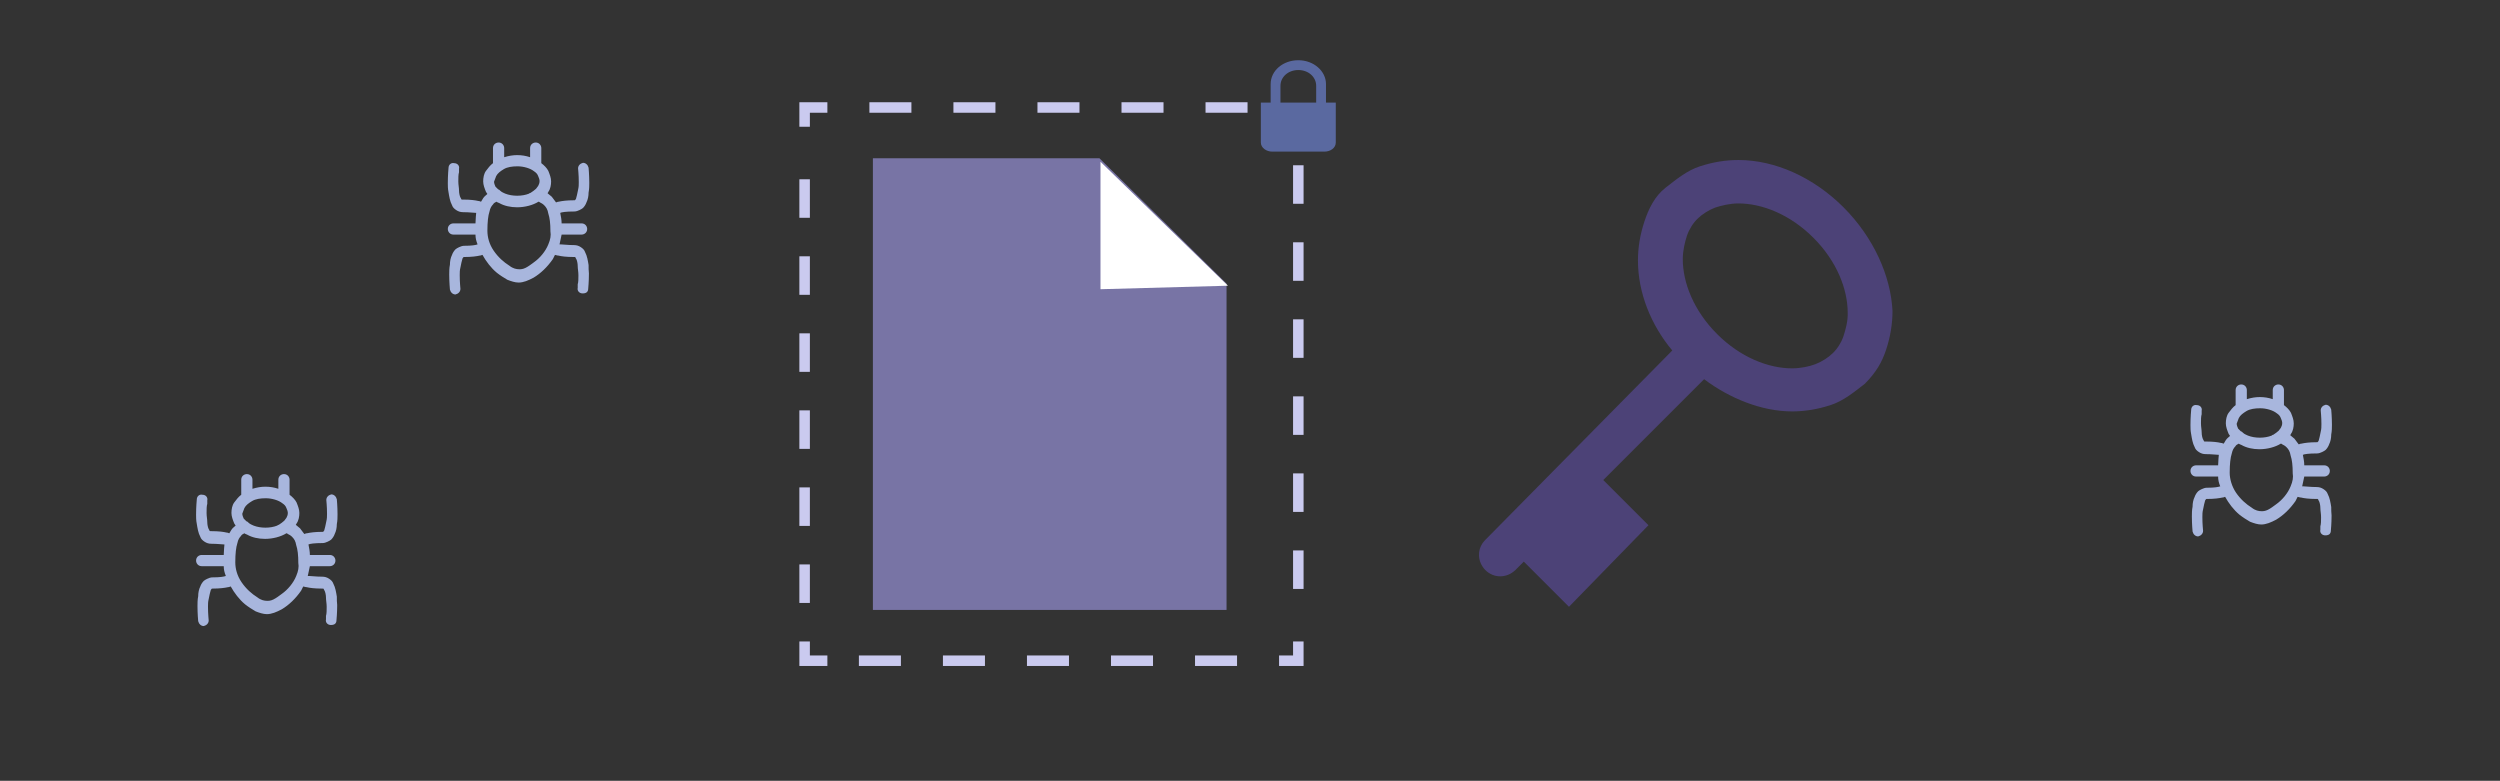 <?xml version="1.0" encoding="utf-8"?>
<!-- Generator: Adobe Illustrator 19.2.0, SVG Export Plug-In . SVG Version: 6.00 Build 0)  -->
<svg version="1.1" id="Layer_1" xmlns="http://www.w3.org/2000/svg" xmlns:xlink="http://www.w3.org/1999/xlink" x="0px" y="0px"
	 viewBox="0 0 714 223" style="enable-background:new 0 0 714 223;" xml:space="preserve">
<rect x="0" y="0" width="714" height="223" fill="#333333" stroke="none"/>
<style type="text/css">
	.st0{fill:#4C4277;}
	.st1{fill:#7874A5;}
	.st2{fill:#FFFFFF;}
	.st3{fill:#CACAEF;}
	.st4{fill:#A8B6DD;}
	.st5{fill:#5A69A0;}
</style>
<g>
	<path class="st0" d="M526.5,59.2L526.5,59.2c-8.6-8.6-19.6-13.5-30-13.5c-3.7,0-7.3,0.6-11,1.8s-6.7,3.7-9.8,6.1
		c-3.1,2.4-4.9,6.1-6.1,9.8s-1.8,7.3-1.8,11c0,9.2,3.7,18.4,9.8,25.7l-53.4,54.1c-2.4,2.4-2.4,6.1,0,8.6c2.4,2.4,6.1,2.4,8.6,0
		l2.4-2.4l12.9,12.9l22.7-23.3l-12.9-12.9l28.8-28.8c7.3,5.5,16.5,9.2,25.1,9.2c3.7,0,7.3-0.6,11-1.8s6.7-3.7,9.8-6.1
		c3.1-3.1,4.9-6.1,6.1-9.8c1.2-3.7,1.8-7.3,1.8-11C540,78.8,535.1,67.8,526.5,59.2z M526.5,96c-0.6,1.8-1.8,3.7-3.1,4.9
		c-1.2,1.2-3.1,2.4-4.9,3.1s-4.3,1.2-6.7,1.2c-6.7,0-14.7-3.1-21.4-9.8c-6.7-6.7-9.8-14.7-9.8-21.4c0-2.4,0.6-4.9,1.2-6.7
		s1.8-3.7,3.1-4.9c1.2-1.2,3.1-2.4,4.9-3.1c1.8-0.6,4.3-1.2,6.7-1.2c6.7,0,14.7,3.1,21.4,9.8c6.7,6.7,9.8,14.7,9.8,21.4
		C527.8,91.7,527.1,94.1,526.5,96z"/>
</g>
<g>
	<g>
		<polygon class="st1" points="314,45.2 249.3,45.2 249.3,174.2 350.3,174.2 350.3,81 		"/>
	</g>
	<polygon class="st2" points="314.3,82.6 350.7,81.6 314.3,46.2 	"/>
</g>
<g>
	<polygon class="st3" points="369.3,183.2 369.3,187.2 365.3,187.2 365.3,190.2 372.3,190.2 372.3,183.2 	"/>
	<path class="st3" d="M257.3,187.2h-12v3h12V187.2z M281.3,187.2h-12v3h12V187.2z M305.3,187.2h-12v3h12V187.2z M329.3,187.2h-12v3
		h12V187.2z M353.3,187.2h-12v3h12V187.2z"/>
	<polygon class="st3" points="236.3,187.2 231.3,187.2 231.3,183.2 228.3,183.2 228.3,190.2 236.3,190.2 	"/>
	<path class="st3" d="M231.3,62.2v-11h-3v11H231.3z M231.3,84.2v-11h-3v11H231.3z M231.3,106.2v-11h-3v11H231.3z M231.3,128.2v-11
		h-3v11H231.3z M231.3,150.2v-11h-3v11H231.3z M231.3,172.2v-11h-3v11H231.3z"/>
	<polygon class="st3" points="231.3,36.2 231.3,32.2 236.3,32.2 236.3,29.2 228.3,29.2 228.3,36.2 	"/>
	<path class="st3" d="M344.3,32.2h12v-3h-12V32.2z M320.3,32.2h12v-3h-12V32.2z M296.3,32.2h12v-3h-12V32.2z M272.3,32.2h12v-3h-12
		V32.2z M248.3,32.2h12v-3h-12L248.3,32.2L248.3,32.2z"/>
	<path class="st3" d="M369.3,157.2v11h3v-11H369.3z M369.3,135.2v11h3v-11H369.3z M369.3,113.2v11h3v-11H369.3z M369.3,91.2v11h3
		v-11H369.3z M369.3,69.2v11h3v-11H369.3z M369.3,47.2v11h3v-11H369.3z"/>
</g>
<g>
	<path class="st4" d="M96.2,170.4c-0.2-1.2-0.4-2.6-1-3.7c-0.2-0.6-0.6-1-1.2-1.4s-1.2-0.6-2-0.6c-1.8,0-3-0.2-3.7-0.2
		c-0.2,0-0.2,0-0.4,0c0.2-0.8,0.4-1.8,0.6-2.8h5.7c0.8,0,1.6-0.6,1.6-1.6c0-0.8-0.6-1.6-1.6-1.6h-5.7c0-1-0.2-2-0.4-3
		c0.4-0.2,1.6-0.4,4.1-0.4c0.4,0,1-0.2,1.4-0.4s0.8-0.4,1-0.6c0.4-0.4,0.8-1,1-1.6c0.4-0.8,0.6-1.8,0.6-2.8c0.2-1,0.2-2,0.2-2.8
		c0-2.2-0.2-4.3-0.2-4.3c-0.2-0.8-0.8-1.4-1.6-1.4c-0.8,0.2-1.4,0.8-1.4,1.6l0,0l0,0c0,0.2,0.2,1.8,0.2,3.9c0,0.8,0,1.4-0.2,2.2
		c-0.2,1-0.4,2-0.6,2.6c-0.2,0.2-0.2,0.4-0.4,0.4c0,0,0,0-0.2,0c-2,0-3.4,0.2-4.3,0.4c-0.4,0-0.6,0.2-0.8,0.2
		c-0.4-0.6-0.8-1-1.2-1.6c-0.4-0.4-0.8-0.6-1.2-1c0-0.2,0.2-0.2,0.2-0.4c0.6-0.8,0.8-2,0.8-3s-0.4-2-0.8-3c-0.4-0.8-1.2-1.6-2-2.2
		V137c0-0.8-0.6-1.6-1.6-1.6c-0.8,0-1.6,0.6-1.6,1.6v2.6c-1.2-0.4-2.4-0.6-3.7-0.6c-1.2,0-2.4,0.2-3.7,0.6V137
		c0-0.8-0.6-1.6-1.6-1.6c-0.8,0-1.6,0.6-1.6,1.6v4.3c-0.8,0.6-1.4,1.4-2,2.2s-0.8,2-0.8,3s0.4,2,0.8,3c0.2,0.2,0.2,0.4,0.4,0.6
		c-0.4,0.4-0.8,0.6-1.2,1.2c-0.2,0.4-0.4,0.6-0.6,1c-0.2,0-0.4-0.2-0.8-0.2c-0.8-0.2-2.2-0.4-4.3-0.4h-0.2c0,0,0,0-0.2,0
		s-0.2-0.4-0.4-0.6c-0.2-0.4-0.4-1.2-0.4-2s-0.2-1.6-0.2-2.6s0-2,0.2-2.6c0-0.4,0-0.6,0-0.8v-0.2l0,0l0,0c0.2-0.8-0.4-1.6-1.4-1.6
		c-0.8-0.2-1.6,0.4-1.6,1.4l0,0c0,0-0.2,2-0.2,4.3c0,0.8,0,1.6,0.2,2.6c0.2,1.2,0.4,2.6,1,3.7c0.2,0.6,0.6,1,1.2,1.4s1.2,0.6,2,0.6
		c1.8,0,3,0.2,3.7,0.2c0,0-0.2,2-0.2,3h-6.3c-0.8,0-1.6,0.6-1.6,1.6c0,0.8,0.6,1.6,1.6,1.6h6.3c0,1,0.2,1.8,0.6,2.8
		c-0.6,0.2-1.6,0.4-3.9,0.4c-0.4,0-1,0.2-1.4,0.4s-0.8,0.4-1,0.6c-0.4,0.4-0.8,1-1,1.6c-0.4,0.8-0.6,1.8-0.6,2.8
		c-0.2,1-0.2,2-0.2,2.8c0,2.2,0.2,4.3,0.2,4.3c0.2,0.8,0.8,1.4,1.6,1.4c0.8-0.2,1.4-0.8,1.4-1.6l0,0l0,0c0-0.2-0.2-1.8-0.2-3.9
		c0-0.8,0-1.4,0.2-2.2c0.2-1,0.4-2,0.6-2.6c0.2-0.2,0.2-0.4,0.4-0.4c0,0,0,0,0.2,0c2,0,3.4-0.2,4.3-0.4c0.4,0,0.6-0.2,0.8-0.2
		c1,1.8,2.4,3.7,4.1,5.1c1,0.8,2,1.4,3,2c1,0.4,2.2,0.8,3.2,0.8c1.4,0,2.8-0.6,4.3-1.4c2-1.2,3.9-3,5.5-5.3c0.2-0.4,0.4-0.8,0.6-1.2
		c0.2,0,0.6,0.2,1,0.2c0.8,0.2,2.2,0.4,4.3,0.4h0.2c0,0,0,0,0.2,0s0.2,0.4,0.4,0.6c0.2,0.4,0.4,1.2,0.4,2s0.2,1.6,0.2,2.6
		s0,2-0.2,2.6c0,0.4,0,0.6,0,0.8v0.2l0,0l0,0c-0.2,0.8,0.4,1.6,1.4,1.6s1.6-0.4,1.6-1.4l0,0c0,0,0.2-2,0.2-4.3
		C96.2,172.1,96.2,171.2,96.2,170.4z M69.8,145.1c0.4-0.8,1.2-1.4,2.2-2s2.4-0.8,3.9-0.8c1.8,0,3.7,0.6,4.7,1.4
		c0.6,0.4,1,0.8,1.2,1.4c0.2,0.4,0.4,1,0.4,1.4c0,0.6-0.2,1-0.4,1.4c-0.2,0.2-0.4,0.6-0.6,0.8c-0.4,0.4-1,0.8-1.6,1.2
		c-0.2,0-0.2,0-0.4,0.2c-1,0.4-2.2,0.6-3.4,0.6c-1.2,0-2.4-0.2-3.4-0.6c-0.4-0.2-1-0.4-1.4-0.8c-0.2-0.2-0.4-0.4-0.6-0.4
		c-0.2-0.2-0.6-0.6-0.8-0.8c-0.2-0.4-0.4-1-0.4-1.4C69.4,146.1,69.6,145.7,69.8,145.1z M84.6,164.5c-0.8,2-2.4,3.9-4.1,5.1
		c-0.8,0.6-1.6,1.2-2.4,1.6c-0.8,0.4-1.4,0.4-1.8,0.4c-0.8,0-1.8-0.2-2.8-1c-1.6-1-3.2-2.4-4.5-4.3c-1.3-1.9-1.8-3.9-1.8-5.7
		c0-2.4,0.2-4.3,0.6-5.5c0.2-1,0.6-1.6,1-2c0.2-0.4,0.6-0.6,1-0.8l0,0c0.2,0.2,0.4,0.2,0.8,0.4c1.4,0.8,3.2,1.2,5.1,1.2
		c2.2,0,4.5-0.6,6.1-1.6c0.2,0,0.4,0.2,0.4,0.2c0.4,0.2,0.8,0.4,1.2,0.8c0.6,0.6,1,1.2,1.2,2.4c0.4,1.2,0.6,2.8,0.6,5.1
		C85.4,161.9,85.2,163.1,84.6,164.5z"/>
</g>
<g>
	<path class="st4" d="M168.1,75.7c-0.2-1.2-0.4-2.6-1-3.7c-0.2-0.6-0.6-1-1.2-1.4s-1.2-0.6-2-0.6c-1.8,0-3-0.2-3.7-0.2
		c-0.2,0-0.2,0-0.4,0c0.2-0.8,0.4-1.8,0.6-2.8h5.7c0.8,0,1.6-0.6,1.6-1.6c0-0.8-0.6-1.6-1.6-1.6h-5.7c0-1-0.2-2-0.4-3
		c0.4-0.2,1.6-0.4,4.1-0.4c0.4,0,1-0.2,1.4-0.4s0.8-0.4,1-0.6c0.4-0.4,0.8-1,1-1.6c0.4-0.8,0.6-1.8,0.6-2.8c0.2-1,0.2-2,0.2-2.8
		c0-2.2-0.2-4.3-0.2-4.3c-0.2-0.8-0.8-1.4-1.6-1.4c-0.8,0.2-1.4,0.8-1.4,1.6l0,0l0,0c0,0.2,0.2,1.8,0.2,3.9c0,0.8,0,1.4-0.2,2.2
		c-0.2,1-0.4,2-0.6,2.6c-0.2,0.2-0.2,0.4-0.4,0.4c0,0,0,0-0.2,0c-2,0-3.4,0.2-4.3,0.4c-0.4,0-0.6,0.2-0.8,0.2
		c-0.4-0.6-0.8-1-1.2-1.6c-0.4-0.4-0.8-0.6-1.2-1c0-0.2,0.2-0.2,0.2-0.4c0.6-0.8,0.8-2,0.8-3s-0.4-2-0.8-3c-0.4-0.8-1.2-1.6-2-2.2
		v-4.3c0-0.8-0.6-1.6-1.6-1.6c-0.8,0-1.6,0.6-1.6,1.6v2.6c-1.2-0.4-2.4-0.6-3.7-0.6c-1.2,0-2.4,0.2-3.7,0.6v-2.6
		c0-0.8-0.6-1.6-1.6-1.6c-0.8,0-1.6,0.6-1.6,1.6v4.3c-0.8,0.6-1.4,1.4-2,2.2s-0.8,2-0.8,3s0.4,2,0.8,3c0.2,0.2,0.2,0.4,0.4,0.6
		c-0.4,0.4-0.8,0.6-1.2,1.2c-0.2,0.4-0.4,0.6-0.6,1c-0.2,0-0.4-0.2-0.8-0.2c-0.8-0.2-2.2-0.4-4.3-0.4h-0.2c0,0,0,0-0.2,0
		s-0.2-0.4-0.4-0.6c-0.2-0.4-0.4-1.2-0.4-2s-0.2-1.6-0.2-2.6s0-2,0.2-2.6c0-0.4,0-0.6,0-0.8v-0.2l0,0l0,0c0.2-0.8-0.4-1.6-1.4-1.6
		c-0.8-0.2-1.6,0.4-1.6,1.4l0,0c0,0-0.2,2-0.2,4.3c0,0.8,0,1.6,0.2,2.6c0.2,1.2,0.4,2.6,1,3.7c0.2,0.6,0.6,1,1.2,1.4s1.2,0.6,2,0.6
		c1.8,0,3,0.2,3.7,0.2c0,0-0.2,2-0.2,3h-6.3c-0.8,0-1.6,0.6-1.6,1.6c0,0.8,0.6,1.6,1.6,1.6h6.3c0,1,0.2,1.8,0.6,2.8
		c-0.6,0.2-1.6,0.4-3.9,0.4c-0.4,0-1,0.2-1.4,0.4c-0.4,0.2-0.8,0.4-1,0.6c-0.4,0.4-0.8,1-1,1.6c-0.4,0.8-0.6,1.8-0.6,2.8
		c-0.2,1-0.2,2-0.2,2.8c0,2.2,0.2,4.3,0.2,4.3c0.2,0.8,0.8,1.4,1.6,1.4c0.8-0.2,1.4-0.8,1.4-1.6l0,0l0,0c0-0.2-0.2-1.8-0.2-3.9
		c0-0.8,0-1.4,0.2-2.2c0.2-1,0.4-2,0.6-2.6c0.2-0.2,0.2-0.4,0.4-0.4c0,0,0,0,0.2,0c2,0,3.4-0.2,4.3-0.4c0.4,0,0.6-0.2,0.8-0.2
		c1,1.8,2.4,3.7,4.1,5.1c1,0.8,2,1.4,3,2c1,0.4,2.2,0.8,3.2,0.8c1.4,0,2.8-0.6,4.3-1.4c2-1.2,3.9-3,5.5-5.3c0.2-0.4,0.4-0.8,0.6-1.2
		c0.2,0,0.6,0.2,1,0.2c0.8,0.2,2.2,0.4,4.3,0.4h0.2c0,0,0,0,0.2,0s0.2,0.4,0.4,0.6c0.2,0.4,0.4,1.2,0.4,2s0.2,1.6,0.2,2.6
		s0,2-0.2,2.6c0,0.4,0,0.6,0,0.8v0.2l0,0l0,0c-0.2,0.8,0.4,1.6,1.4,1.6s1.6-0.4,1.6-1.4l0,0c0,0,0.2-2,0.2-4.3
		C168.1,77.3,168.1,76.5,168.1,75.7z M141.7,50.3c0.4-0.8,1.2-1.4,2.2-2s2.4-0.8,3.9-0.8c1.8,0,3.7,0.6,4.7,1.4
		c0.6,0.4,1,0.8,1.2,1.4c0.2,0.4,0.4,1,0.4,1.4c0,0.6-0.2,1-0.4,1.4c-0.2,0.2-0.4,0.6-0.6,0.8c-0.4,0.4-1,0.8-1.6,1.2
		c-0.2,0-0.2,0-0.4,0.2c-1,0.4-2.2,0.6-3.4,0.6s-2.4-0.2-3.4-0.6c-0.4-0.2-1-0.4-1.4-0.8c-0.2-0.2-0.4-0.4-0.6-0.4
		c-0.2-0.2-0.6-0.6-0.8-0.8c-0.2-0.4-0.4-1-0.4-1.4C141.3,51.3,141.5,50.9,141.7,50.3z M156.6,69.8c-0.8,2-2.4,3.9-4.1,5.1
		c-0.8,0.6-1.6,1.2-2.4,1.6c-0.8,0.4-1.4,0.4-1.8,0.4c-0.8,0-1.8-0.2-2.8-1c-1.6-1-3.2-2.4-4.5-4.3s-1.8-3.9-1.8-5.7
		c0-2.4,0.2-4.3,0.6-5.5c0.2-1,0.6-1.6,1-2c0.2-0.4,0.6-0.6,1-0.8l0,0c0.2,0.2,0.4,0.2,0.8,0.4c1.4,0.8,3.2,1.2,5.1,1.2
		c2.2,0,4.5-0.6,6.1-1.6c0.2,0,0.4,0.2,0.4,0.2c0.4,0.2,0.8,0.4,1.2,0.8c0.6,0.6,1,1.2,1.2,2.4c0.4,1.2,0.6,2.8,0.6,5.1
		C157.4,67.2,157.2,68.4,156.6,69.8z"/>
</g>
<g>
	<path class="st4" d="M665.8,144.8c-0.2-1.2-0.4-2.6-1-3.7c-0.2-0.6-0.6-1-1.2-1.4c-0.6-0.4-1.2-0.6-2-0.6c-1.8,0-3-0.2-3.7-0.2
		c-0.2,0-0.2,0-0.4,0c0.2-0.8,0.4-1.8,0.6-2.8h5.7c0.8,0,1.6-0.6,1.6-1.6c0-0.8-0.6-1.6-1.6-1.6h-5.7c0-1-0.2-2-0.4-3
		c0.4-0.2,1.6-0.4,4.1-0.4c0.4,0,1-0.2,1.4-0.4s0.8-0.4,1-0.6c0.4-0.4,0.8-1,1-1.6c0.4-0.8,0.6-1.8,0.6-2.8c0.2-1,0.2-2,0.2-2.8
		c0-2.2-0.2-4.3-0.2-4.3c-0.2-0.8-0.8-1.4-1.6-1.4c-0.8,0.2-1.4,0.8-1.4,1.6l0,0l0,0c0,0.2,0.2,1.8,0.2,3.9c0,0.8,0,1.4-0.2,2.2
		c-0.2,1-0.4,2-0.6,2.6c-0.2,0.2-0.2,0.4-0.4,0.4c0,0,0,0-0.2,0c-2,0-3.4,0.2-4.3,0.4c-0.4,0-0.6,0.2-0.8,0.2
		c-0.4-0.6-0.8-1-1.2-1.6c-0.4-0.4-0.8-0.6-1.2-1c0-0.2,0.2-0.2,0.2-0.4c0.6-0.8,0.8-2,0.8-3s-0.4-2-0.8-3c-0.4-0.8-1.2-1.6-2-2.2
		v-4.3c0-0.8-0.6-1.6-1.6-1.6c-0.8,0-1.6,0.6-1.6,1.6v2.6c-1.2-0.4-2.4-0.6-3.7-0.6c-1.2,0-2.4,0.2-3.7,0.6v-2.6
		c0-0.8-0.6-1.6-1.6-1.6c-0.8,0-1.6,0.6-1.6,1.6v4.3c-0.8,0.6-1.4,1.4-2,2.2c-0.6,0.8-0.8,2-0.8,3s0.4,2,0.8,3
		c0.2,0.2,0.2,0.4,0.4,0.6c-0.4,0.4-0.8,0.6-1.2,1.2c-0.2,0.4-0.4,0.6-0.6,1c-0.2,0-0.4-0.2-0.8-0.2c-0.8-0.2-2.2-0.4-4.3-0.4h-0.2
		c0,0,0,0-0.2,0s-0.2-0.4-0.4-0.6c-0.2-0.4-0.4-1.2-0.4-2s-0.2-1.6-0.2-2.6s0-2,0.2-2.6c0-0.4,0-0.6,0-0.8v-0.2l0,0l0,0
		c0.2-0.8-0.4-1.6-1.4-1.6c-0.8-0.2-1.6,0.4-1.6,1.4l0,0c0,0-0.2,2-0.2,4.3c0,0.8,0,1.6,0.2,2.6c0.2,1.2,0.4,2.6,1,3.7
		c0.2,0.6,0.6,1,1.2,1.4c0.6,0.4,1.2,0.6,2,0.6c1.8,0,3,0.2,3.7,0.2c0,0-0.2,2-0.2,3h-6.3c-0.8,0-1.6,0.6-1.6,1.6
		c0,0.8,0.6,1.6,1.6,1.6h6.3c0,1,0.2,1.8,0.6,2.8c-0.6,0.2-1.6,0.4-3.9,0.4c-0.4,0-1,0.2-1.4,0.4s-0.8,0.4-1,0.6
		c-0.4,0.4-0.8,1-1,1.6c-0.4,0.8-0.6,1.8-0.6,2.8c-0.2,1-0.2,2-0.2,2.8c0,2.2,0.2,4.3,0.2,4.3c0.2,0.8,0.8,1.4,1.6,1.4
		c0.8-0.2,1.4-0.8,1.4-1.6l0,0l0,0c0-0.2-0.2-1.8-0.2-3.9c0-0.8,0-1.4,0.2-2.2c0.2-1,0.4-2,0.6-2.6c0.2-0.2,0.2-0.4,0.4-0.4
		c0,0,0,0,0.2,0c2,0,3.4-0.2,4.3-0.4c0.4,0,0.6-0.2,0.8-0.2c1,1.8,2.4,3.7,4.1,5.1c1,0.8,2,1.4,3,2c1,0.4,2.2,0.8,3.2,0.8
		c1.4,0,2.8-0.6,4.3-1.4c2-1.2,3.9-3,5.5-5.3c0.2-0.4,0.4-0.8,0.6-1.2c0.2,0,0.6,0.2,1,0.2c0.8,0.2,2.2,0.4,4.3,0.4h0.2
		c0,0,0,0,0.2,0s0.2,0.4,0.4,0.6c0.2,0.4,0.4,1.2,0.4,2s0.2,1.6,0.2,2.6s0,2-0.2,2.6c0,0.4,0,0.6,0,0.8v0.2l0,0l0,0
		c-0.2,0.8,0.4,1.6,1.4,1.6s1.6-0.4,1.6-1.4l0,0c0,0,0.2-2,0.2-4.3C665.8,146.4,665.8,145.6,665.8,144.8z M639.4,119.4
		c0.4-0.8,1.2-1.4,2.2-2s2.4-0.8,3.9-0.8c1.8,0,3.7,0.6,4.7,1.4c0.6,0.4,1,0.8,1.2,1.4c0.2,0.4,0.4,1,0.4,1.4c0,0.6-0.2,1-0.4,1.4
		c-0.2,0.2-0.4,0.6-0.6,0.8c-0.4,0.4-1,0.8-1.6,1.2c-0.2,0-0.2,0-0.4,0.2c-1,0.4-2.2,0.6-3.4,0.6s-2.4-0.2-3.4-0.6
		c-0.4-0.2-1-0.4-1.4-0.8c-0.2-0.2-0.4-0.4-0.6-0.4c-0.2-0.2-0.6-0.6-0.8-0.8c-0.2-0.4-0.4-1-0.4-1.4
		C639,120.4,639.2,120,639.4,119.4z M654.2,138.9c-0.8,2-2.4,3.9-4.1,5.1c-0.8,0.6-1.6,1.2-2.4,1.6c-0.8,0.4-1.4,0.4-1.8,0.4
		c-0.8,0-1.8-0.2-2.8-1c-1.6-1-3.2-2.4-4.5-4.3c-1.2-1.8-1.8-3.9-1.8-5.7c0-2.4,0.2-4.3,0.6-5.5c0.2-1,0.6-1.6,1-2
		c0.2-0.4,0.6-0.6,1-0.8l0,0c0.2,0.2,0.4,0.2,0.8,0.4c1.4,0.8,3.2,1.2,5.1,1.2c2.2,0,4.5-0.6,6.1-1.6c0.2,0,0.4,0.2,0.4,0.2
		c0.4,0.2,0.8,0.4,1.2,0.8c0.6,0.6,1,1.2,1.2,2.4c0.4,1.2,0.6,2.8,0.6,5.1C655,136.3,654.8,137.5,654.2,138.9z"/>
</g>
<path class="st5" d="M378.7,29.3V24c0-3.7-3.5-6.8-7.9-6.8s-7.9,3-7.9,6.8v5.3h-2.8v2.9v5.3v3.2c0,1.6,1.7,2.6,3.2,2.6h15
	c1.6,0,3.2-1,3.2-2.6v-3.2v-5.3v-2.9C381.5,29.3,378.7,29.3,378.7,29.3z M370.8,20c2.9,0,5.1,2,5.1,4.5v4.8h-10.2v-4.8
	C365.7,22,367.9,20,370.8,20z"/>
</svg>
